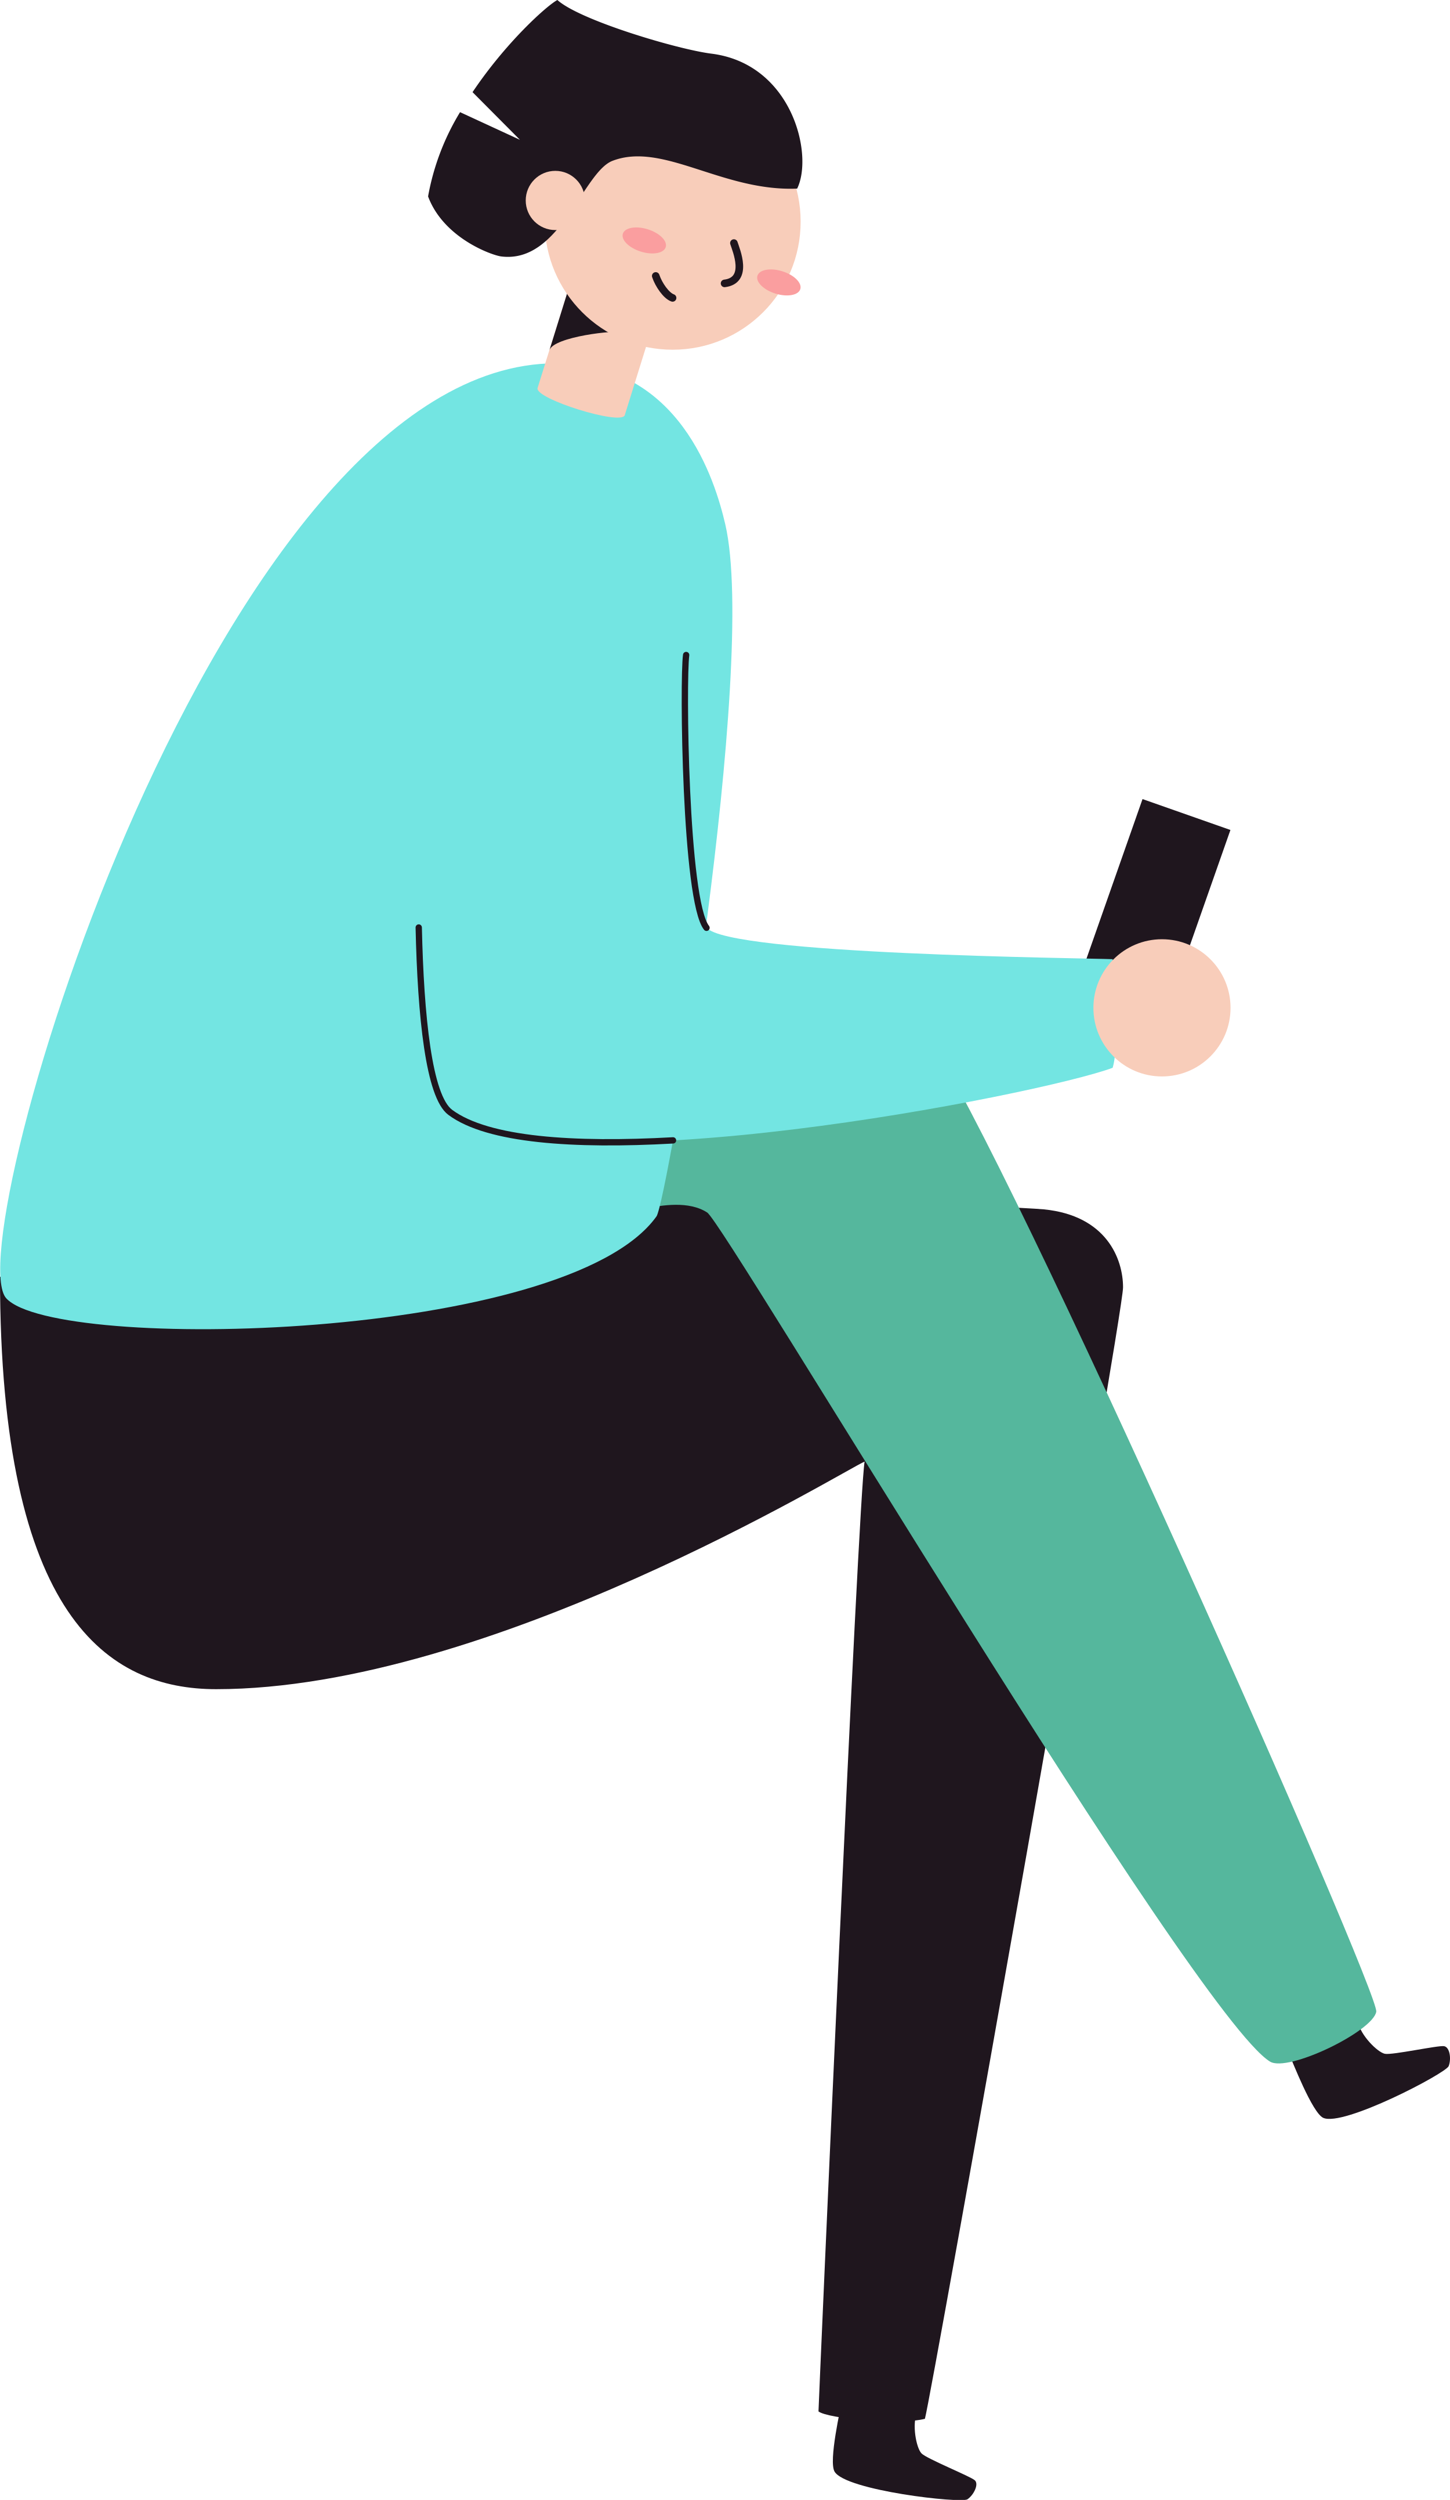 <svg xmlns="http://www.w3.org/2000/svg" viewBox="0 0 229.86 396.08"><defs><style>.cls-1{fill:#1f161e;}.cls-2{fill:#55b79d;}.cls-3{fill:#73e5e2;}.cls-4{fill:#f8cdba;}.cls-5{fill:#fa9e9f;}.cls-6,.cls-7{fill:none;stroke:#1f161e;stroke-linecap:round;}.cls-6{stroke-miterlimit:10;stroke-width:1.2px;}.cls-7{stroke-linejoin:round;}</style></defs><title>woman-sitting-texting</title><g id="Layer_2" data-name="Layer 2"><g id="vector"><rect class="cls-1" x="175.38" y="128.13" width="14.77" height="32.18" transform="translate(58.13 -52.42) rotate(19.36)"/><path class="cls-1" d="M204.28,325.24c.59,1.35,3.73,9.47,5.47,10.3,3.15,1.49,19.46-7.06,19.9-8.19s.19-3-.73-3.16-8.2,1.44-9.38,1.21-3.91-3-4.23-5"/><path class="cls-1" d="M0,202.29c0,54,17.18,65.34,34.27,65.34,43.29,0,99.61-34.72,102.79-36.06-1,5.68-7.31,149.66-7.31,150.49,1.5,1.17,13,2.18,16.87,1.17,1-3.5,31.41-174.75,31.41-179.26s-2.62-11.37-12.53-12.36c-4.19-.42-62.48-2.84-62.48-2.84"/><path class="cls-2" d="M146.93,164c13.13,19,71.76,151.63,71.24,154.73s-14,9.67-16.85,7.9C189.23,319.18,115,194,112.11,192.11s-7.22-1.16-9.8-.64C95.6,180.32,110.62,167.08,146.93,164Z"/><path class="cls-3" d="M88.15,57.56c19.58,0,25.21,18.54,26.83,25.54,5.18,22.35-9.24,107.28-10.91,109.62C89.9,212.53,8.9,214.29,1,205.71S34.65,57.56,88.15,57.56Z"/><path class="cls-1" d="M133.54,380c-.26,1.45-2.22,9.94-1.24,11.6,1.76,3,20.07,5.07,21.07,4.38s1.83-2.38,1.17-3-7.6-3.4-8.45-4.26-1.56-4.68-.69-6.52"/><path class="cls-4" d="M85.22,61.47c-.53,1.7,13.29,6,13.82,4.31l5.36-17.2L90.59,44.27Z"/><path class="cls-1" d="M98.92,52.65c-1.35-.42-11.16.71-11.82,2.83l3.49-11.21C92.74,44.94,98.92,52.65,98.92,52.65Z"/><circle class="cls-4" cx="106.63" cy="35.12" r="20.29"/><ellipse class="cls-5" cx="123.48" cy="44.76" rx="1.85" ry="3.56" transform="translate(43.96 149.29) rotate(-72.67)"/><ellipse class="cls-5" cx="102.14" cy="38.1" rx="1.85" ry="3.56" transform="translate(35.34 124.25) rotate(-72.67)"/><path class="cls-6" d="M116.34,38.51c.35,1.1,2.43,5.92-1.48,6.39"/><path class="cls-6" d="M106.62,47.2c-1-.35-2.2-2.07-2.67-3.48"/><path class="cls-1" d="M112.77,8.5C107.42,7.83,91.89,3.21,88.36,0,86.69.88,80.2,6.71,74.91,14.6l7.51,7.55-9.49-4.38a38.82,38.82,0,0,0-5.07,13.35c2.45,6.61,10.14,9.33,11.59,9.51C88.8,41.81,92.39,27.28,97.1,25.48c8-3.07,17.42,4.9,29.27,4.4C129,24.51,125.58,10.11,112.77,8.5Z"/><circle class="cls-4" cx="88.03" cy="31.76" r="4.69"/><path class="cls-3" d="M67.86,105.12c-1,6.26-4.24,65.37,3.52,71.12,16.62,12.31,93.37-2.75,105-7.06,1.26-4.12,0-17.21,0-17.21-4.48-.18-61-.72-64.37-5s-3.77-39.27-3.23-43.22"/><circle class="cls-4" cx="184.2" cy="159.68" r="10.87"/><path class="cls-7" d="M112,147c-3.41-4.31-3.77-39.27-3.23-43.22"/><path class="cls-7" d="M106.69,180.68c-15.66.87-29.35,0-35.31-4.44-3.4-2.51-4.69-15.24-5-29.29"/></g></g></svg>